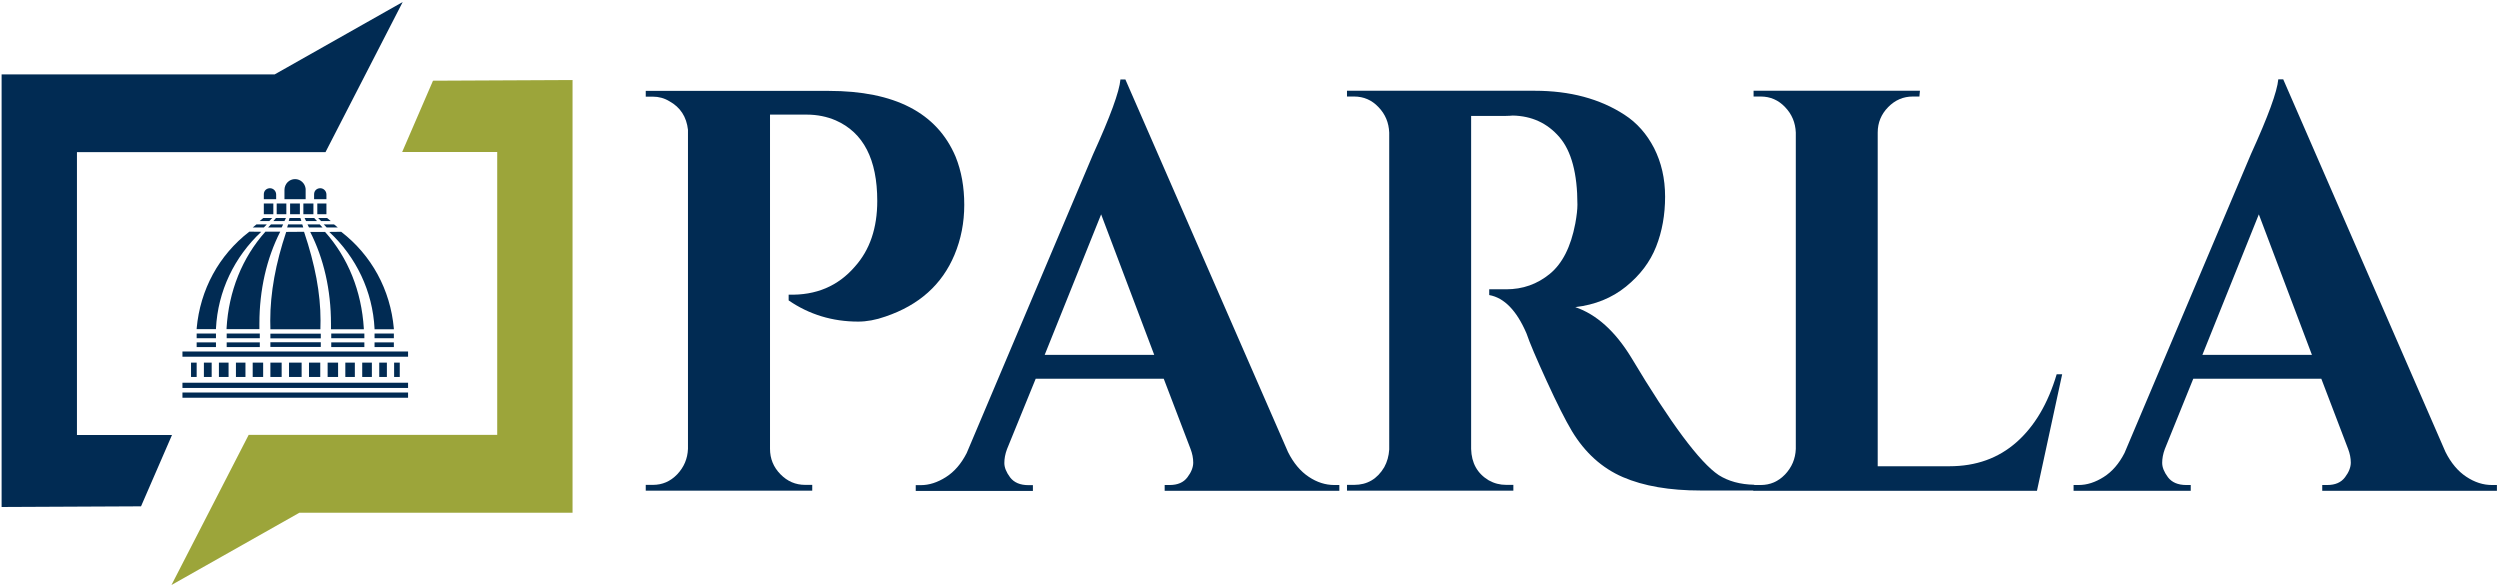 <?xml version="1.0" encoding="utf-8"?>
<!-- Generator: Adobe Illustrator 22.0.0, SVG Export Plug-In . SVG Version: 6.00 Build 0)  -->
<svg version="1.1" id="Camada_1" xmlns="http://www.w3.org/2000/svg" xmlns:xlink="http://www.w3.org/1999/xlink" x="0px" y="0px"
	 viewBox="0 0 1864.9 438.7" style="enable-background:new 0 0 1864.9 438.7;" xml:space="preserve">
<style type="text/css">
	.st0{fill:#012B53;}
	.st1{fill:#9CA53A;}
</style>
<g>
	<path class="st0" d="M712,190.1c-9.3,22.2-26.4,37.5-51.4,46c-7.3,2.6-14.2,3.8-20.4,3.8c-19.3,0-36.6-5.3-51.9-15.8v-4.3
		c20.4,0.6,36.9-6.4,49.4-20.9c11.2-12.5,16.7-28.8,16.7-49c0-31-10.3-51-31-60.1c-6.5-2.8-13.8-4.3-21.6-4.3h-27.4v249.3
		c0,7.4,2.6,13.7,7.8,19s11.3,7.9,18.4,7.9h5.3v4.3H481.7v-4.3h5.3c7.1,0,13.1-2.6,18.2-7.9c5-5.3,7.7-11.6,8-19v-238
		c-1.1-9.7-5.7-16.8-13.9-21.3c-3.8-2.3-7.9-3.4-12.3-3.4h-5.3v-4.3h136.4c49.3,0,80.8,16.3,94.7,49c4.4,10.8,6.5,22.8,6.5,36
		C719.3,166,716.9,178.4,712,190.1z"/>
	<path class="st0" d="M995.4,361.8h3.7v4.3H868.8v-4.3h3.7c6,0,10.4-1.9,13.3-5.8c2.9-3.8,4.3-7.5,4.3-10.9s-0.7-6.8-2-10.2
		l-20-52.4h-95.5L751.2,335c-1.4,3.7-2,7.2-2,10.4c0,3.3,1.4,6.8,4.3,10.7c2.9,3.8,7.4,5.8,13.7,5.8h3.3v4.3h-87.4v-4.3h3.7
		c6.3,0,12.5-2,18.8-6S717,346,721.1,338l94.3-222.9C828.2,87,835,68.4,835.8,59.3h3.7l121.3,277.9c4.1,8.2,9.3,14.4,15.5,18.5
		C982.4,359.8,988.8,361.8,995.4,361.8z M779.3,264.7H861l-39.6-104.8L779.3,264.7z"/>
	<path class="st0" d="M1116.2,86.5h-17.6c-0.5,0-1,0-1.2,0v248.4c0.3,10.5,4.6,18.3,13.1,23.4c4.1,2.3,8.4,3.4,13.1,3.4h5.3v4.3
		h-124.1v-4.3h5.3c9.8,0,17.3-4.4,22.5-13.2c2.2-4,3.4-8.4,3.7-13.2V98.9c-0.3-7.4-2.9-13.7-8-19c-5-5.3-11.1-7.9-18.2-7.9h-5.3
		v-4.3h140c26.4,0,48.7,6,67,17.9c9.3,6,16.6,14.3,22.1,24.9c5.4,10.7,8.2,22.7,8.2,36.2s-2.2,25.9-6.7,37.3
		c-4.5,11.4-12,21.3-22.5,29.8s-23.1,13.6-37.8,15.3c15.8,5.4,29.7,17.9,41.7,37.5c29.4,49.2,51.2,78.4,65.3,87.8
		c7.1,4.5,15.9,7,26.5,7.2v4.3h-40c-23.1,0-42.5-3.3-58-10s-28.2-18.1-38-34.3c-4.9-8.2-11.2-20.7-18.8-37.3s-12.7-28.5-15.1-35.6
		c-7.3-17-16.6-26.6-27.8-28.6v-4.3h12.7c12.3,0,23.1-3.8,32.5-11.5s15.7-20.2,19-37.5c1.1-6,1.6-10.7,1.6-14.1
		c0-23.3-4.5-40.1-13.5-50.5s-20.6-15.7-34.7-16C1125.7,86.5,1121.6,86.5,1116.2,86.5z"/>
	<path class="st0" d="M1313.4,361.8c7.1,0,13.1-2.6,18.2-7.9c5-5.3,7.7-11.6,8-19v-236c-0.3-7.4-2.9-13.7-8-19
		c-5-5.3-11.1-7.9-18.2-7.9h-5.3v-4.3h124.1l-0.4,4.3h-4.9c-7.1,0-13.2,2.6-18.4,7.9c-5.2,5.3-7.8,11.6-7.8,19v248.9h53.5
		c19.9,0,36.5-6,50-17.9s23.5-28.8,30-50.7h4.1l-18.8,86.9h-211.5v-4.3H1313.4z"/>
	<path class="st0" d="M1858.9,361.8h3.7v4.3h-130.3v-4.3h3.7c6,0,10.4-1.9,13.3-5.8c2.9-3.8,4.3-7.5,4.3-10.9s-0.7-6.8-2-10.2
		l-20-52.4h-95.5l-21.2,52.4c-1.4,3.7-2,7.2-2,10.4c0,3.3,1.4,6.8,4.3,10.7c2.9,3.8,7.4,5.8,13.7,5.8h3.3v4.3h-87.4v-4.3h3.7
		c6.3,0,12.5-2,18.8-6s11.4-9.9,15.5-17.9l94.3-222.9c12.8-28.1,19.6-46.7,20.4-55.8h3.7l121,277.9c4.1,8.2,9.3,14.4,15.5,18.5
		C1846,359.8,1852.4,361.8,1858.9,361.8z M1642.9,264.7h81.7L1685,159.9L1642.9,264.7z"/>
</g>
<polyline class="st0" points="105.2,377.7 128.3,324.5 57.4,324.5 57.4,113.5 242.8,113.5 300.4,1.5 204.9,55.5 1.2,55.5 1.2,378.2 
	105.2,377.7 "/>
<polyline class="st1" points="323,60.2 300,113.4 370.9,113.4 370.9,324.4 185.5,324.4 127.9,436.4 223.3,382.5 427.1,382.5 
	427.1,59.7 323,60.2 "/>
<g>
	<polygon class="st0" points="298.2,281.2 294,281.2 294,270.5 298.2,270.5 	"/>
	<polygon class="st0" points="146.7,281.2 142.5,281.2 142.5,270.5 146.7,270.5 	"/>
	<rect x="226.3" y="151.8" class="st0" width="7.5" height="8"/>
	<rect x="136.1" y="292.8" class="st0" width="168.3" height="3.9"/>
	<polygon class="st0" points="288.6,281.2 282.9,281.2 282.9,270.5 288.6,270.5 	"/>
	<polygon class="st0" points="277.4,281.2 270.2,281.2 270.2,270.5 277.4,270.5 	"/>
	<polygon class="st0" points="264.7,281.2 257.6,281.2 257.6,270.5 264.7,270.5 	"/>
	<polygon class="st0" points="252.2,281.2 244.4,281.2 244.4,270.5 252.2,270.5 	"/>
	<polygon class="st0" points="238.9,281.2 230.5,281.2 230.5,270.5 238.9,270.5 	"/>
	<polygon class="st0" points="225,281.2 215.6,281.2 215.6,270.5 225,270.5 	"/>
	<polygon class="st0" points="210.1,281.2 201.7,281.2 201.7,270.5 210.1,270.5 	"/>
	<polygon class="st0" points="196.3,281.2 188.5,281.2 188.5,270.5 196.3,270.5 	"/>
	<polygon class="st0" points="183.1,281.2 176,281.2 176,270.5 183.1,270.5 	"/>
	<polygon class="st0" points="170.5,281.2 163.3,281.2 163.3,270.5 170.5,270.5 	"/>
	<polygon class="st0" points="157.9,281.2 152.1,281.2 152.1,270.5 157.9,270.5 	"/>
	<path class="st0" d="M239.3,258.8h-37.6v-3.5h37.6V258.8L239.3,258.8z M239.3,252.4h-37.6v-3.5h37.6V252.4L239.3,252.4z"/>
	<path class="st0" d="M271.8,258.9h-24.7v-3.5h24.7V258.9L271.8,258.9z M271.8,252.3h-24.7v-3.5h24.7V252.3L271.8,252.3z"/>
	<path class="st0" d="M293.8,258.9h-14.4v-3.5h14.4V258.9L293.8,258.9z M293.8,252.3h-14.4v-3.5h14.4V252.3L293.8,252.3z"/>
	<path class="st0" d="M161.1,258.9h-14.4v-3.5h14.4V258.9L161.1,258.9z M161.1,252.3h-14.4v-3.5h14.4V252.3L161.1,252.3z"/>
	<path class="st0" d="M226.8,172.9c8.3,24.7,12.3,45.9,12.3,66.2c0,2,0,4.1-0.1,6.1v0.4l0,0h-37.3v-0.4c-0.1-2.2-0.1-4.1-0.1-6
		c0-20.8,4-42.7,11.9-66.2L226.8,172.9L226.8,172.9z"/>
	<path class="st0" d="M242.4,172.9c17.3,19.4,27.3,44.3,29,72.1v0.6l0,0h-24.5v-0.4c0-1.2,0-2.5,0-3.7c0-25.2-5.4-48.7-15.5-68.5h11
		V172.9z"/>
	<path class="st0" d="M254.5,172.9c22.7,17.5,36.7,43.2,39.3,72.2v0.5l0,0h-14.4v-0.4c-1.4-27.9-13.7-53.5-33.8-72.2L254.5,172.9z"
		/>
	<rect x="136.1" y="285.5" class="st0" width="168.3" height="3.9"/>
	<rect x="136.1" y="262.2" class="st0" width="168.3" height="3.9"/>
	<rect x="196.8" y="151.8" class="st0" width="7.1" height="8"/>
	<rect x="206.4" y="151.8" class="st0" width="7.2" height="8"/>
	<rect x="236.7" y="151.8" class="st0" width="6.8" height="8"/>
	<rect x="216.4" y="151.8" class="st0" width="7.3" height="8"/>
	<path class="st0" d="M212.2,148.6H228v-7.7c-0.4-4.1-3.8-7.3-7.9-7.3c-4.4,0-7.9,3.6-7.9,8.1V148.6z"/>
	<path class="st0" d="M234.3,144.9c0-2.7,2.1-4.5,4.6-4.5s4.6,2.1,4.6,4.7v3.5h-9.2V144.9z"/>
	<path class="st0" d="M196.8,144.9c0-2.7,2.1-4.5,4.6-4.5s4.6,2.1,4.6,4.7v3.5h-9.2L196.8,144.9z"/>
	<path class="st0" d="M224.8,164.9l-0.7-2.3H216c-0.1,0.5-0.3,1.3-0.6,2.2h9.4V164.9z"/>
	<path class="st0" d="M226.2,169.7c-0.2-0.8-0.5-1.6-0.7-2.3h-10.6c-0.2,0.8-0.5,1.5-0.7,2.3H226.2z"/>
	<path class="st0" d="M236.5,164.9c-1.3-1.3-2.1-2.3-2.1-2.3h-7.2l1.1,2.3H236.5z"/>
	<path class="st0" d="M240.6,169.7c-0.7-0.8-1.4-1.5-2.1-2.3h-9.1l1.1,2.3H240.6z"/>
	<path class="st0" d="M246.7,164.9c-1.7-1.4-2.7-2.3-2.7-2.3h-6.7c0.8,0.8,1.5,1.5,2.2,2.3H246.7z"/>
	<path class="st0" d="M243.7,169.7c-0.7-0.7-1.5-1.5-2.2-2.3h7.7c0.8,0.6,1.9,1.5,2.8,2.3H243.7z"/>
	<path class="st0" d="M194.9,172.9c-20.1,18.8-32.4,44.3-33.8,72.2v0.4h-14.4l0,0V245c2.6-29,16.6-54.7,39.3-72.2L194.9,172.9z"/>
	<path class="st0" d="M193.8,258.9h-24.7v-3.5h24.7V258.9L193.8,258.9z M193.8,252.3h-24.7v-3.5h24.7V252.3L193.8,252.3z"/>
	<path class="st0" d="M209,172.9c-10.1,19.9-15.5,43.3-15.5,68.5c0,1.1,0,2.4,0,3.7v0.4H169l0,0v-0.6c1.6-27.7,11.7-52.7,29-72.1h11
		V172.9z"/>
	<path class="st0" d="M210.1,169.7l1.1-2.3h-9.1c-0.7,0.7-1.4,1.5-2.1,2.3H210.1z"/>
	<path class="st0" d="M212.2,164.9l1.1-2.3h-7.4c0,0-0.7,0.9-2,2.3H212.2z"/>
	<path class="st0" d="M196.8,169.7c0.7-0.7,1.4-1.5,2.2-2.3h-7.7c-0.9,0.7-1.8,1.5-2.8,2.3H196.8z"/>
	<path class="st0" d="M200.9,164.9c0,0,1.5-1.5,2.2-2.3h-6.7c0,0-1,0.9-2.7,2.3H200.9z"/>
</g>
</svg>
